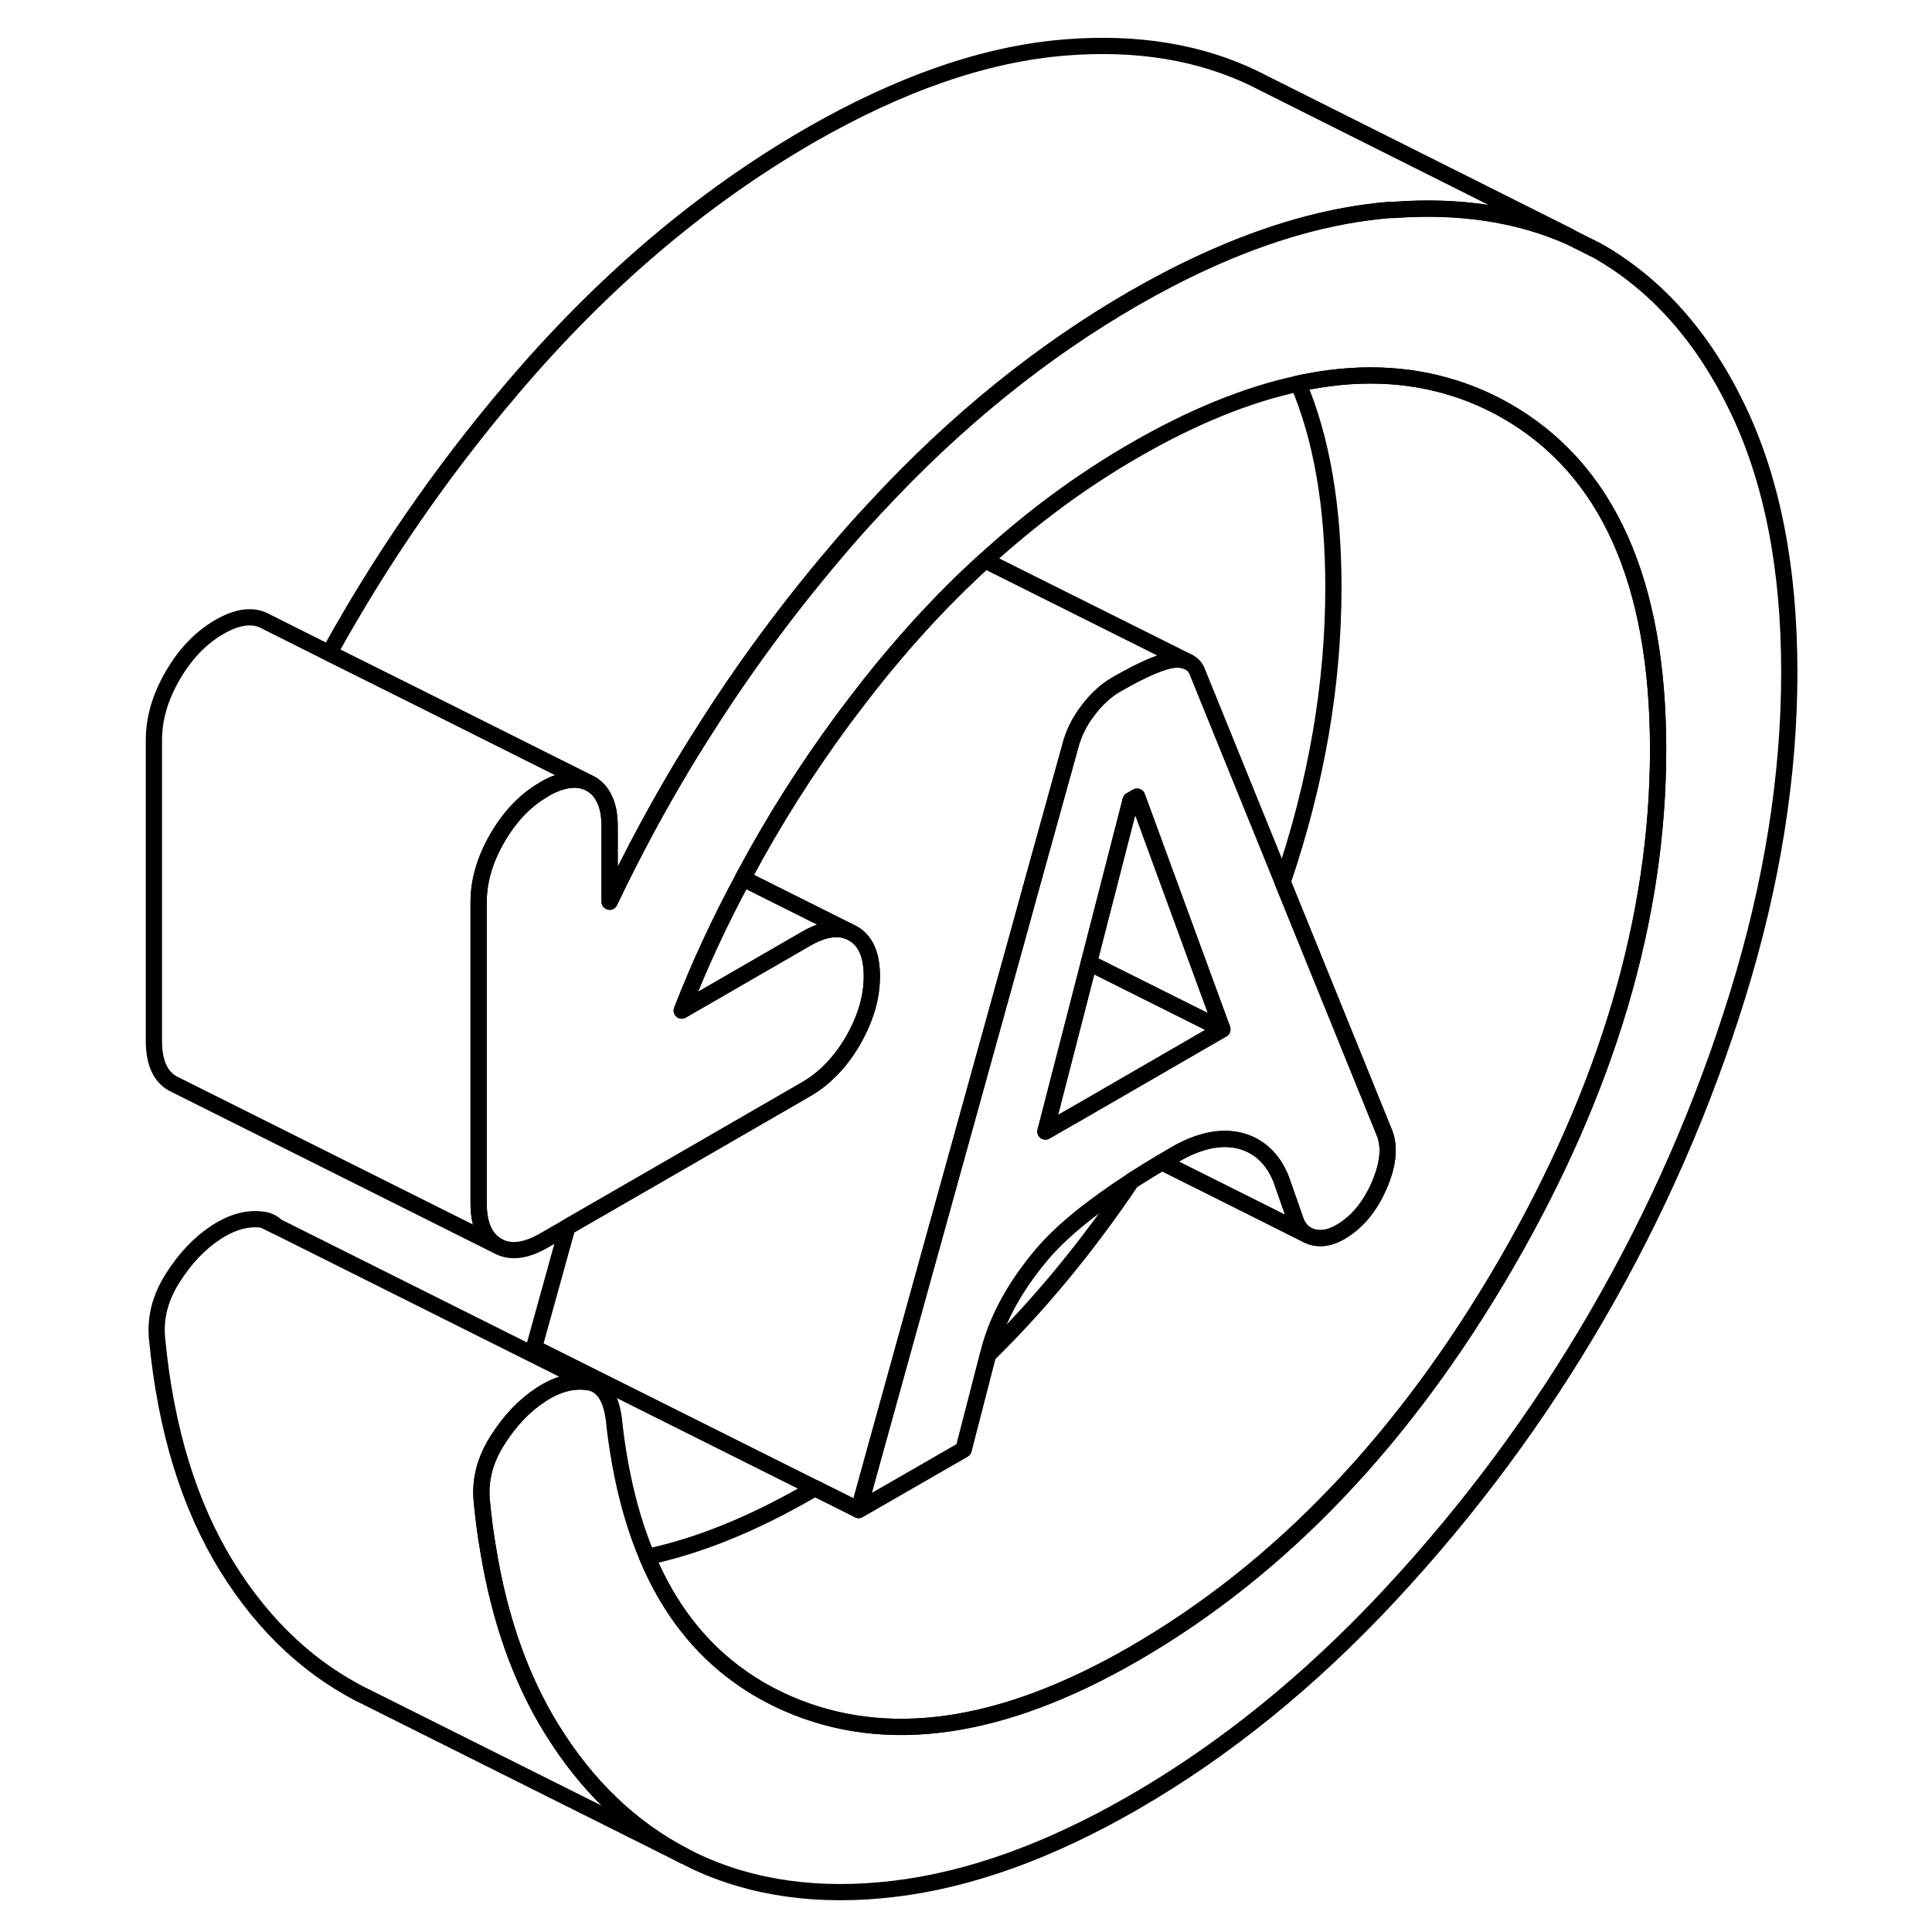<svg width="24" height="24" viewBox="0 0 106 119" fill="none" xmlns="http://www.w3.org/2000/svg" stroke-width="1px" stroke-linecap="round" stroke-linejoin="round">
    <path d="M103.71 41.396C103.71 47.796 102.651 54.436 100.531 61.286C98.41 68.146 95.53 74.716 91.9 80.976C88.27 87.246 83.991 93.006 79.081 98.276C74.171 103.546 68.93 107.786 63.34 111.016C58.16 114.006 53.25 115.776 48.61 116.336C43.97 116.896 39.861 116.326 36.3 114.646L35.64 114.316C32.36 112.616 29.64 110.006 27.471 106.486C27.46 106.476 27.46 106.466 27.45 106.456C25.57 103.396 24.281 99.756 23.581 95.516C23.411 94.546 23.28 93.546 23.18 92.516C23.04 91.206 23.36 89.936 24.14 88.716C24.91 87.496 25.8 86.566 26.811 85.906C27.82 85.246 28.8 84.986 29.741 85.136C30.68 85.286 31.22 86.176 31.35 87.796C31.71 90.876 32.38 93.576 33.36 95.896C34.68 99.036 36.571 101.486 39.041 103.246C39.95 103.906 40.941 104.456 42.001 104.926C48.09 107.586 55.2 106.566 63.34 101.866C72.36 96.656 79.99 88.666 86.251 77.876C92.51 67.076 95.63 56.516 95.63 46.166C95.63 35.816 92.51 28.866 86.251 25.296C85.251 24.726 84.22 24.276 83.16 23.936C80.19 22.976 76.971 22.866 73.471 23.626C70.311 24.306 66.93 25.676 63.34 27.756C60.12 29.616 57.07 31.866 54.17 34.516C52.8 35.756 51.46 37.096 50.15 38.536C49.09 39.696 48.05 40.926 47.041 42.206C46.501 42.896 45.97 43.586 45.45 44.286C43.19 47.346 41.17 50.526 39.4 53.836C39.35 53.926 39.3 54.016 39.261 54.106C37.84 56.736 36.581 59.446 35.49 62.246L43.16 57.816C44.19 57.226 45.06 57.076 45.8 57.376L46.041 57.496C46.81 57.936 47.2 58.806 47.2 60.126C47.2 60.246 47.2 60.366 47.19 60.486C47.13 61.676 46.74 62.876 46.041 64.096C45.261 65.426 44.3 66.426 43.16 67.086L34.85 71.886L28.45 75.576L27.011 76.406C25.87 77.066 24.91 77.176 24.14 76.736C23.36 76.296 22.98 75.416 22.98 74.106V55.576C22.98 54.266 23.36 52.946 24.14 51.606C24.9 50.296 25.851 49.296 26.971 48.646C26.98 48.636 27 48.626 27.011 48.616C27.23 48.486 27.43 48.386 27.64 48.296H27.65C28.41 47.976 29.08 47.936 29.65 48.166L29.89 48.286C30.45 48.606 30.811 49.166 30.971 49.956C31.02 50.256 31.05 50.566 31.05 50.916V55.546C31.761 54.056 32.511 52.576 33.291 51.126C34.431 49.016 35.64 46.936 36.94 44.916C39.35 41.116 42.031 37.486 44.98 34.016C45.73 33.126 46.49 32.266 47.27 31.436C47.34 31.346 47.42 31.266 47.501 31.186C52.38 25.926 57.66 21.656 63.34 18.376C64.79 17.546 66.2 16.806 67.6 16.166C71.61 14.316 75.441 13.236 79.081 12.936C79.161 12.936 79.251 12.936 79.331 12.936C83.371 12.636 86.98 13.176 90.14 14.566L91.9 15.446C95.53 17.516 98.41 20.756 100.531 25.176C102.651 29.586 103.71 34.996 103.71 41.406V41.396Z" stroke="currentColor" stroke-linejoin="round"/>
    <path d="M68.74 63.256C68.74 63.256 68.71 63.326 68.69 63.356C68.67 63.406 68.64 63.456 68.61 63.506L68.79 63.406L68.74 63.256ZM9.74 75.136L10.54 75.536C10.32 75.316 10.05 75.186 9.74 75.136ZM68.74 63.256C68.74 63.256 68.71 63.326 68.69 63.356C68.67 63.406 68.64 63.456 68.61 63.506L68.79 63.406L68.74 63.256ZM39.26 54.106L39.32 54.136L39.4 53.836C39.35 53.926 39.3 54.016 39.26 54.106Z" stroke="currentColor" stroke-linejoin="round"/>
    <path d="M95.63 46.166C95.63 56.516 92.51 67.076 86.251 77.876C79.99 88.666 72.36 96.656 63.34 101.866C55.2 106.566 48.09 107.586 42.001 104.926C40.941 104.456 39.95 103.906 39.041 103.246C36.571 101.486 34.68 99.036 33.36 95.896C36.49 95.236 39.82 93.896 43.34 91.866C43.46 91.796 43.58 91.726 43.69 91.656L46.39 93.006L52.85 89.286L54.35 83.466C57.53 80.346 60.48 76.776 63.2 72.736C63.79 72.356 64.41 71.976 65.061 71.586H65.071L70.031 74.066L74.04 76.076C74.15 76.126 74.26 76.176 74.39 76.206C74.9 76.336 75.451 76.236 76.061 75.886C77.07 75.296 77.86 74.356 78.43 73.066C79 71.766 79.121 70.676 78.781 69.796L76.031 63.016L72.501 54.326C74.591 48.196 75.63 42.146 75.63 36.166C75.63 31.206 74.91 27.016 73.471 23.626C76.971 22.866 80.19 22.976 83.16 23.936C84.22 24.276 85.251 24.726 86.251 25.296C92.51 28.866 95.63 35.826 95.63 46.166Z" stroke="currentColor" stroke-linejoin="round"/>
    <path d="M29.65 48.166C29.08 47.937 28.41 47.977 27.65 48.297H27.64C27.43 48.386 27.23 48.486 27.011 48.617C27 48.627 26.98 48.636 26.971 48.647C25.851 49.297 24.9 50.297 24.14 51.606C23.36 52.947 22.98 54.267 22.98 55.577V74.106C22.98 75.416 23.36 76.296 24.14 76.737L4.14 66.737C3.36 66.296 2.98 65.416 2.98 64.106V45.577C2.98 44.267 3.36 42.947 4.14 41.606C4.91 40.276 5.87 39.276 7.011 38.617C8.161 37.956 9.12 37.846 9.89 38.286L13.78 40.236L19.741 43.206L29.65 48.166Z" stroke="currentColor" stroke-linejoin="round"/>
    <path d="M90.14 14.556C86.98 13.166 83.37 12.626 79.33 12.926C79.25 12.926 79.16 12.926 79.08 12.926C75.44 13.226 71.61 14.306 67.6 16.156C66.2 16.796 64.79 17.536 63.34 18.366C57.66 21.646 52.38 25.916 47.5 31.176C47.42 31.256 47.34 31.336 47.27 31.426C46.49 32.256 45.73 33.116 44.98 34.006C42.03 37.476 39.35 41.106 36.94 44.906C35.64 46.926 34.43 49.006 33.29 51.116C32.51 52.566 31.76 54.046 31.05 55.536V50.906C31.05 50.556 31.02 50.246 30.97 49.956C30.81 49.156 30.45 48.596 29.89 48.276L29.65 48.156L19.74 43.196L13.78 40.226C16.96 34.466 20.69 29.056 24.98 24.006C30.56 17.426 36.68 12.216 43.34 8.366C48.93 5.146 54.17 3.326 59.08 2.926C63.51 2.566 67.42 3.206 70.81 4.856L71.32 5.116L90.14 14.546V14.556Z" stroke="currentColor" stroke-linejoin="round"/>
    <path d="M35.64 114.316L16.3 104.646C12.73 102.956 9.79 100.236 7.47 96.486C5.15 92.726 3.72 88.076 3.18 82.516C3.04 81.206 3.36 79.936 4.14 78.716C4.91 77.496 5.801 76.566 6.811 75.906C7.821 75.246 8.8 74.986 9.74 75.136L10.54 75.536L29.741 85.136C28.8 84.986 27.82 85.246 26.811 85.906C25.8 86.566 24.91 87.496 24.14 88.716C23.36 89.936 23.04 91.206 23.18 92.516C23.28 93.546 23.41 94.546 23.581 95.516C24.28 99.756 25.57 103.396 27.45 106.456C27.46 106.466 27.46 106.476 27.47 106.486C29.64 110.006 32.36 112.616 35.64 114.316Z" stroke="currentColor" stroke-linejoin="round"/>
    <path d="M68.79 63.406L68.69 63.356" stroke="currentColor" stroke-linejoin="round"/>
    <path d="M78.781 69.796L76.031 63.016L72.501 54.326L67.281 41.466C67.171 41.126 66.961 40.896 66.671 40.756H66.641C66.441 40.656 66.201 40.616 65.921 40.626C65.211 40.656 63.981 41.166 62.231 42.176C61.631 42.526 61.051 43.046 60.521 43.746C59.981 44.446 59.611 45.196 59.411 46.006L56.881 55.126L56.321 57.166L53.881 65.966L47.431 89.236L46.391 93.006L52.851 89.286L54.351 83.466L54.461 83.026C55.001 81.096 56.061 79.186 57.641 77.306C58.831 75.886 60.691 74.366 63.201 72.736C63.791 72.356 64.411 71.976 65.061 71.586H65.071C65.331 71.426 65.591 71.276 65.861 71.116C67.341 70.256 68.671 69.976 69.851 70.256C70.571 70.436 71.181 70.806 71.661 71.366C71.961 71.716 72.221 72.146 72.421 72.656L73.331 75.256C73.481 75.626 73.721 75.906 74.041 76.076C74.151 76.126 74.261 76.176 74.391 76.206C74.901 76.336 75.451 76.236 76.061 75.886C77.071 75.296 77.861 74.356 78.431 73.066C79.001 71.766 79.121 70.676 78.781 69.796ZM68.611 63.506L59.481 68.786H59.471L57.891 69.696L58.281 68.186L60.571 59.296L63.141 49.296L63.541 49.066L68.741 63.256L68.791 63.406L68.611 63.506Z" stroke="currentColor" stroke-linejoin="round"/>
    <path d="M68.74 63.256C68.74 63.256 68.71 63.326 68.69 63.356L60.57 59.296L63.14 49.296L63.54 49.066L68.74 63.256Z" stroke="currentColor" stroke-linejoin="round"/>
    <path d="M74.04 76.076L70.03 74.066L65.07 71.586C65.33 71.426 65.59 71.276 65.86 71.116C67.34 70.256 68.67 69.976 69.85 70.256C70.57 70.436 71.18 70.806 71.66 71.366C71.96 71.716 72.22 72.146 72.42 72.656L73.33 75.256C73.48 75.626 73.72 75.906 74.04 76.076Z" stroke="currentColor" stroke-linejoin="round"/>
    <path d="M68.691 63.356C68.691 63.356 68.641 63.456 68.611 63.506L59.481 68.786H59.471L57.891 69.696L58.281 68.186L60.571 59.296L68.691 63.356Z" stroke="currentColor" stroke-linejoin="round"/>
    <path d="M66.641 40.746C66.441 40.656 66.201 40.616 65.921 40.626C65.211 40.656 63.981 41.166 62.231 42.176C61.631 42.526 61.051 43.046 60.521 43.746C59.981 44.446 59.611 45.196 59.411 46.006L56.881 55.126L56.321 57.166L53.881 65.966L47.431 89.236L46.391 93.006L43.691 91.656L26.391 83.006L28.451 75.576L34.851 71.886L43.161 67.086C44.301 66.426 45.261 65.426 46.041 64.096C46.741 62.876 47.131 61.676 47.191 60.486C47.201 60.366 47.201 60.246 47.201 60.126C47.201 58.806 46.811 57.936 46.041 57.496L45.801 57.376L43.721 56.336L39.321 54.136L39.401 53.836C41.171 50.526 43.191 47.346 45.451 44.286C45.971 43.586 46.501 42.896 47.041 42.206C48.051 40.926 49.091 39.696 50.151 38.536C51.461 37.096 52.801 35.756 54.171 34.516L66.641 40.746Z" stroke="currentColor" stroke-linejoin="round"/>
    <path d="M45.8 57.376C45.06 57.076 44.19 57.226 43.16 57.816L35.49 62.246C36.58 59.446 37.84 56.736 39.26 54.106L39.32 54.136L43.72 56.336L45.8 57.376Z" stroke="currentColor" stroke-linejoin="round"/>
</svg>